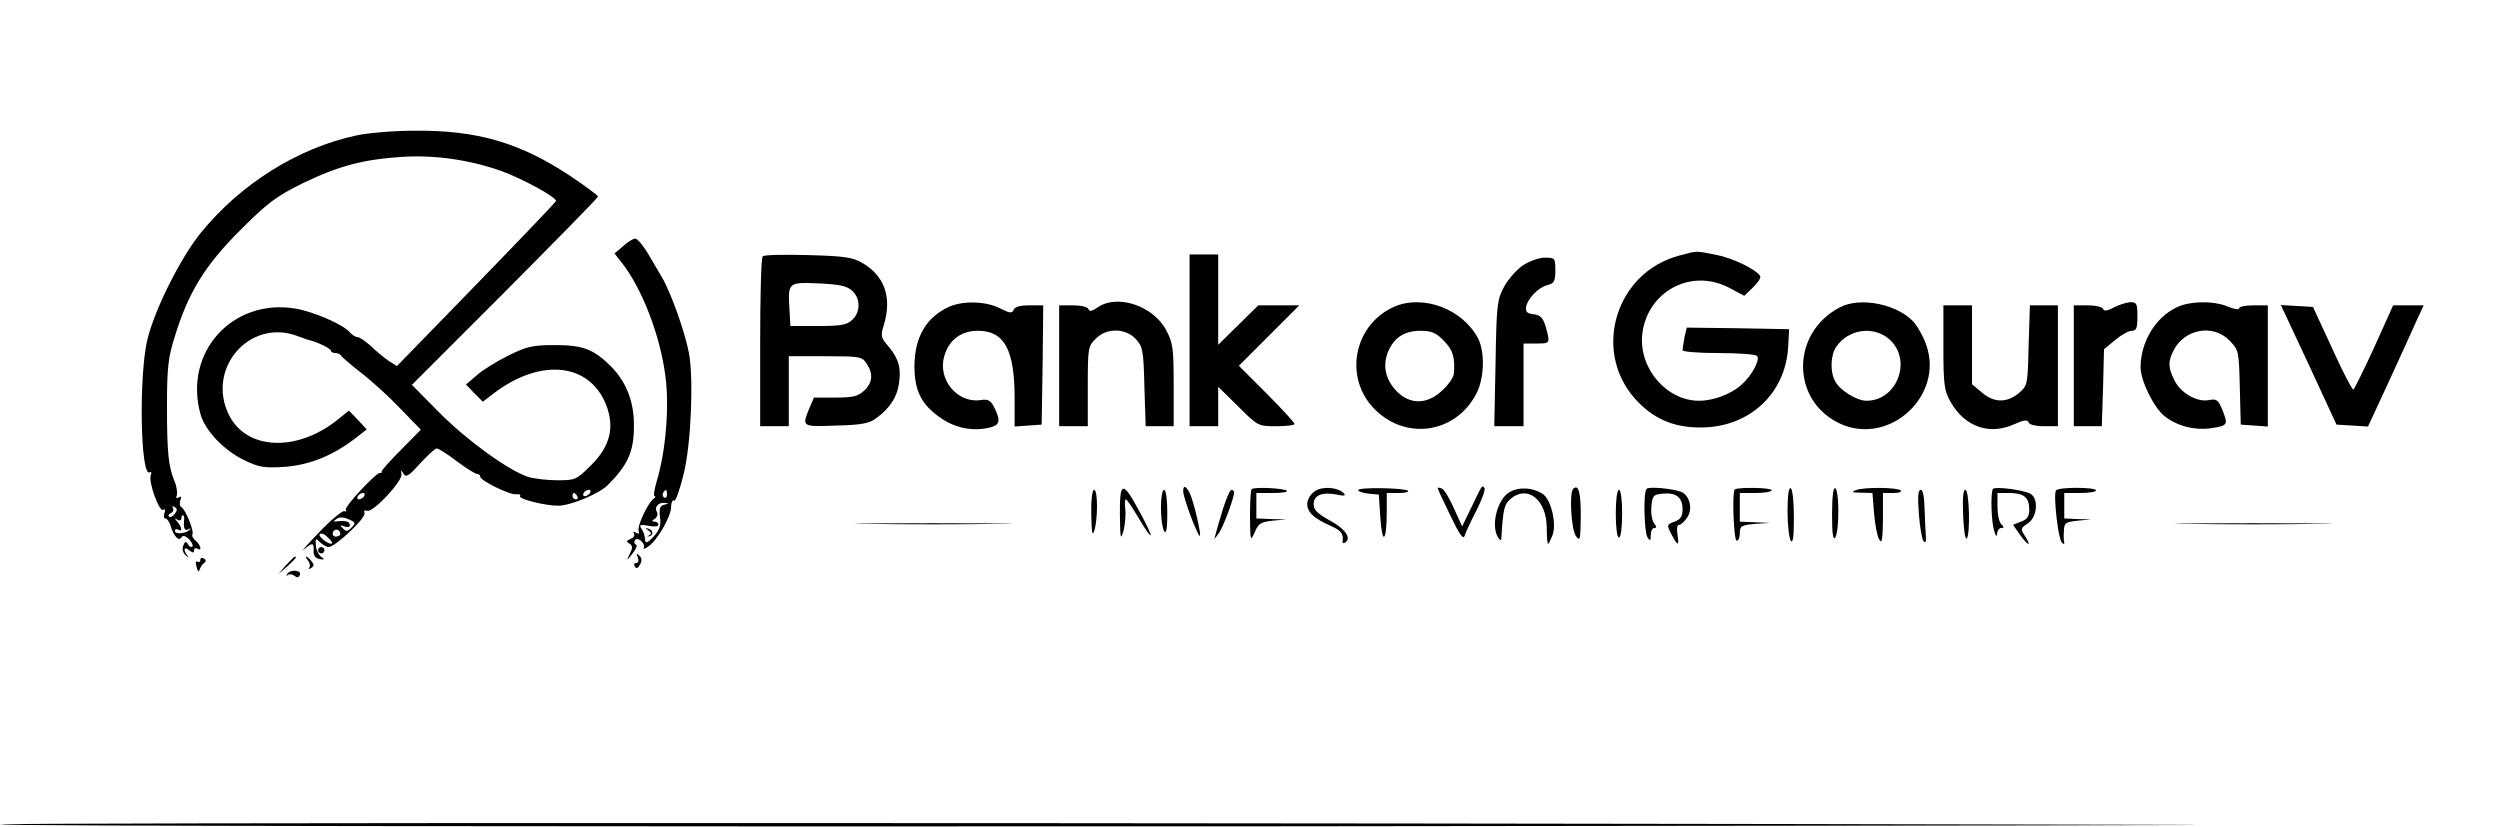 <?xml version="1.0" standalone="no"?>
<!DOCTYPE svg PUBLIC "-//W3C//DTD SVG 20010904//EN"
 "http://www.w3.org/TR/2001/REC-SVG-20010904/DTD/svg10.dtd">
<svg version="1.0" xmlns="http://www.w3.org/2000/svg"
 width="786pt" height="260pt" viewBox="0 0 786 260"
 preserveAspectRatio="xMidYMid meet">

<g transform="translate(0,260) scale(0.1,-0.1)"
fill="#000000" stroke="none">
<path d="M1120 2174 c-183 -39 -363 -152 -487 -304 -64 -78 -145 -239 -169
-335 -28 -112 -23 -438 7 -420 5 3 6 -1 3 -9 -8 -21 27 -117 39 -109 6 4 8 -1
4 -10 -3 -10 -2 -17 3 -17 5 0 12 -10 16 -22 10 -34 26 -51 34 -38 5 8 12 6
24 -5 9 -10 14 -20 11 -23 -3 -4 -10 -1 -14 7 -6 10 -10 9 -15 -5 -4 -11 -1
-23 9 -31 8 -7 10 -8 5 -1 -15 19 -12 32 5 18 11 -9 15 -9 15 -1 0 7 5 9 10 6
16 -10 12 11 -5 25 -8 7 -13 16 -10 20 6 10 -21 76 -34 85 -6 3 -7 13 -4 22 4
11 3 14 -5 9 -7 -4 -10 -2 -6 7 2 7 0 27 -7 43 -20 48 -24 93 -24 239 0 118 4
152 24 215 43 141 95 225 206 336 87 87 113 106 195 147 116 56 192 76 318 84
102 6 210 -10 309 -45 66 -24 174 -83 171 -94 -2 -5 -115 -123 -252 -264
l-248 -255 -27 17 c-14 10 -39 30 -55 46 -17 15 -35 28 -42 28 -6 0 -17 7 -24
15 -21 25 -114 65 -172 75 -198 32 -351 -138 -298 -331 14 -52 73 -114 136
-145 48 -23 63 -26 127 -22 82 6 156 36 232 96 l28 22 -28 30 -28 29 -36 -29
c-129 -103 -288 -95 -342 17 -70 144 64 300 212 248 21 -8 41 -15 44 -15 26
-7 65 -26 65 -32 0 -4 6 -8 14 -8 8 0 16 -4 18 -8 2 -4 30 -28 63 -54 33 -25
89 -76 124 -113 l64 -66 -61 -62 c-34 -34 -62 -65 -62 -69 0 -5 -2 -7 -5 -5
-9 5 -114 -107 -108 -116 3 -6 2 -7 -4 -4 -5 3 -41 -26 -79 -66 -38 -39 -60
-64 -48 -54 27 22 31 21 30 -5 -1 -15 6 -23 19 -26 16 -2 17 -1 5 7 -8 6 -16
22 -17 36 -2 23 0 24 13 10 9 -8 21 -15 27 -15 21 0 118 92 113 106 -3 8 0 11
8 8 18 -7 112 93 108 115 -2 14 -1 14 7 1 8 -12 18 -5 52 33 24 26 47 47 52
47 6 0 34 -18 63 -40 29 -22 58 -40 64 -40 5 0 10 -4 10 -9 0 -12 93 -58 113
-55 9 1 15 -1 12 -6 -5 -9 79 -30 120 -30 38 0 127 37 155 64 64 64 83 106 83
186 1 77 -24 139 -72 188 -55 54 -87 67 -176 67 -70 0 -88 -4 -145 -32 -36
-18 -81 -45 -100 -62 l-35 -30 26 -27 27 -27 34 26 c152 116 311 95 358 -48
21 -65 5 -121 -50 -176 -48 -48 -51 -49 -108 -49 -32 0 -74 5 -93 11 -62 21
-193 116 -279 203 l-85 86 293 293 c160 161 292 295 292 299 0 4 -39 32 -86
64 -158 105 -293 145 -491 143 -65 0 -147 -7 -183 -15z m735 -1124 c-3 -5 -11
-10 -16 -10 -6 0 -7 5 -4 10 3 6 11 10 16 10 6 0 7 -4 4 -10z m-710 -10 c-3
-5 -11 -10 -16 -10 -6 0 -7 5 -4 10 3 6 11 10 16 10 6 0 7 -4 4 -10z m670 0
c3 -5 1 -10 -4 -10 -6 0 -11 5 -11 10 0 6 2 10 4 10 3 0 8 -4 11 -10z m-1266
-56 c-6 -8 -15 -12 -18 -8 -3 4 0 9 7 11 6 3 9 10 6 15 -4 7 -2 8 5 4 9 -6 9
-11 0 -22z m30 -16 c-3 -28 1 -39 14 -32 6 4 9 3 4 -1 -12 -13 -47 -16 -47 -4
0 5 5 7 10 4 14 -9 12 8 -2 24 -10 11 -10 13 0 7 6 -4 12 -2 12 3 0 6 2 11 5
11 3 0 5 -6 4 -12z m526 -27 c-12 -12 -17 -13 -27 -2 -11 10 -10 11 5 6 10 -4
17 -2 17 4 0 11 -12 15 -40 12 -13 -2 -13 0 -1 8 9 6 23 5 38 -2 21 -9 22 -12
8 -26z m-35 -20 c0 -4 -6 -8 -14 -8 -8 0 -12 6 -9 14 5 13 23 9 23 -6z m-26
-29 c-6 -8 -44 20 -39 28 3 5 14 2 24 -8 10 -9 17 -18 15 -20z"/>
<path d="M1959 1826 l-27 -23 23 -29 c64 -82 120 -227 137 -356 13 -97 1 -237
-27 -330 -8 -27 -11 -48 -7 -48 4 0 3 -4 -3 -8 -18 -13 -53 -87 -47 -101 3 -9
0 -11 -8 -6 -8 5 -11 4 -7 -2 4 -6 -1 -14 -10 -17 -14 -6 -15 -9 -4 -15 10 -7
11 -13 1 -32 -11 -24 -11 -24 9 1 11 14 16 27 10 28 -5 2 -6 8 -3 13 3 6 11 6
20 -2 7 -6 11 -16 8 -21 -3 -5 3 -4 13 3 28 17 73 95 73 125 0 14 4 23 9 20 5
-4 19 36 31 86 23 95 31 299 16 378 -13 69 -59 196 -86 240 -5 8 -23 39 -40
68 -16 28 -36 52 -43 52 -6 0 -24 -11 -38 -24z m138 -781 c0 -8 -4 -12 -9 -9
-5 3 -6 10 -3 15 9 13 12 11 12 -6z m-9 -32 c-13 -3 -16 -12 -13 -38 4 -26 -1
-41 -20 -62 -13 -15 -25 -22 -26 -15 -3 22 -4 27 -13 41 -7 11 -3 13 22 8 19
-4 32 -2 32 3 0 6 -6 10 -12 10 -10 0 -9 3 1 9 7 5 10 14 7 20 -10 15 2 31 22
30 16 -1 16 -2 0 -6z"/>
<path d="M2039 932 c9 -7 10 -11 2 -15 -7 -4 -8 -5 0 -3 15 2 13 20 -3 24 -10
3 -10 2 1 -6z"/>
<path d="M5278 1796 c-197 -53 -272 -296 -139 -448 56 -63 120 -92 206 -92
153 -1 269 105 277 254 l3 55 -161 3 -161 2 -7 -31 c-3 -17 -6 -35 -6 -40 0
-5 51 -9 114 -9 64 0 118 -4 121 -10 8 -13 -17 -60 -47 -87 -32 -31 -90 -53
-136 -53 -102 0 -189 101 -179 207 14 135 152 211 272 149 l49 -26 28 27 c15
14 25 30 22 35 -14 22 -87 57 -139 67 -68 13 -57 13 -117 -3z"/>
<path d="M2398 1794 c-5 -4 -8 -126 -8 -271 l0 -263 45 0 45 0 0 110 0 110
114 0 c107 0 116 -1 130 -22 22 -32 20 -61 -7 -86 -19 -18 -35 -22 -91 -22
l-67 0 -15 -35 c-23 -57 -23 -57 85 -53 82 2 105 7 127 24 41 30 64 65 70 106
8 49 0 80 -32 118 -25 29 -26 34 -15 69 26 87 2 154 -69 195 -29 17 -56 21
-170 24 -74 2 -138 1 -142 -4z m281 -108 c27 -24 27 -68 0 -92 -17 -16 -37
-19 -108 -19 l-86 0 -3 54 c-5 83 -4 84 92 80 65 -3 89 -8 105 -23z"/>
<path d="M3740 1530 l0 -270 45 0 45 0 0 62 0 62 63 -62 c62 -62 63 -62 120
-62 31 0 57 3 57 7 0 4 -39 47 -87 95 l-88 88 95 95 95 95 -65 0 -64 0 -63
-62 -63 -62 0 142 0 142 -45 0 -45 0 0 -270z"/>
<path d="M4787 1765 c-20 -14 -47 -45 -59 -68 -21 -39 -23 -57 -26 -239 l-4
-198 46 0 46 0 0 130 0 130 40 0 c44 0 44 0 30 52 -9 29 -16 37 -38 40 -21 2
-26 8 -24 23 5 27 39 62 68 69 20 5 24 12 24 46 0 38 -1 40 -33 40 -18 0 -49
-11 -70 -25z"/>
<path d="M2985 1636 c-73 -33 -109 -95 -110 -186 0 -78 21 -121 81 -163 44
-31 96 -43 148 -33 40 8 44 21 22 65 -12 23 -20 27 -44 23 -73 -10 -135 66
-113 139 15 51 53 79 106 79 83 0 115 -60 115 -213 l0 -88 43 3 42 3 3 188 2
187 -44 0 c-29 0 -46 -5 -49 -14 -5 -12 -12 -11 -44 5 -43 22 -114 24 -158 5z"/>
<path d="M3450 1633 c-17 -12 -25 -13 -28 -5 -2 7 -23 12 -48 12 l-44 0 0
-190 0 -190 45 0 45 0 0 125 c0 120 1 127 25 150 34 35 93 34 126 -1 22 -24
24 -34 27 -150 l4 -124 44 0 44 0 0 128 c0 116 -2 133 -23 173 -41 78 -155
116 -217 72z"/>
<path d="M4384 1636 c-123 -54 -159 -212 -71 -313 97 -110 262 -90 329 40 25
49 27 131 5 173 -48 92 -172 139 -263 100z m155 -107 c29 -29 36 -52 32 -104
-1 -11 -17 -35 -36 -52 -47 -45 -101 -46 -143 -4 -36 37 -46 81 -28 125 19 45
52 66 102 66 34 0 49 -6 73 -31z"/>
<path d="M5785 1634 c-158 -82 -154 -301 7 -369 153 -63 318 92 265 248 -8 25
-26 57 -38 72 -50 58 -169 83 -234 49z m153 -99 c76 -64 28 -195 -70 -195 -30
0 -84 33 -98 61 -17 30 -15 84 4 110 38 54 115 65 164 24z"/>
<path d="M6645 1633 c-20 -11 -30 -12 -33 -4 -2 6 -24 11 -48 11 l-44 0 0
-190 0 -190 44 0 44 0 4 121 3 121 35 29 c19 16 42 29 52 29 15 0 18 8 18 45
0 40 -2 45 -22 45 -13 -1 -36 -8 -53 -17z"/>
<path d="M6842 1633 c-66 -32 -112 -109 -112 -188 0 -42 42 -127 75 -153 40
-32 96 -46 149 -38 51 8 52 11 32 60 -12 29 -18 33 -42 28 -37 -7 -89 23 -108
63 -20 41 -20 58 -2 94 35 67 123 83 175 31 30 -31 30 -32 33 -148 l3 -117 43
-3 42 -3 0 190 0 191 -45 0 c-25 0 -45 -4 -45 -9 0 -6 -16 -3 -35 5 -45 19
-122 18 -163 -3z"/>
<path d="M6110 1508 c0 -119 3 -137 23 -172 44 -78 122 -105 199 -70 31 14 43
15 46 6 2 -7 22 -12 48 -12 l44 0 0 190 0 190 -44 0 -44 0 -4 -126 c-3 -124
-3 -126 -31 -150 -37 -31 -78 -31 -116 2 l-31 26 0 124 0 124 -45 0 -45 0 0
-132z"/>
<path d="M7259 1453 l87 -188 50 -3 49 -3 64 138 c35 76 74 162 87 191 l24 52
-48 0 -48 0 -59 -131 c-33 -72 -63 -132 -66 -134 -3 -2 -33 55 -66 128 l-61
132 -50 3 -51 3 88 -188z"/>
<path d="M3521 982 c1 -75 2 -82 11 -52 5 19 8 49 6 67 -2 18 -2 33 2 33 3 0
21 -27 40 -59 48 -81 51 -68 4 18 -54 101 -64 100 -63 -7z"/>
<path d="M3720 1055 c0 -18 40 -127 51 -139 10 -11 -18 109 -31 135 -13 23
-20 24 -20 4z"/>
<path d="M3935 1062 c-3 -3 -5 -42 -5 -86 1 -78 1 -80 15 -49 12 28 19 32 57
36 l43 4 -47 1 -48 2 0 40 0 40 52 0 c28 0 48 3 44 7 -8 8 -103 13 -111 5z"/>
<path d="M4133 1055 c-13 -9 -23 -26 -23 -39 0 -26 19 -45 73 -69 34 -15 42
-26 38 -50 -1 -5 3 -6 8 -3 21 14 1 43 -47 69 -40 22 -52 34 -52 52 0 28 27
39 73 30 23 -5 29 -4 22 4 -19 20 -69 23 -92 6z"/>
<path d="M4270 1059 c0 -4 15 -9 33 -11 l32 -3 5 -75 c6 -87 20 -72 20 21 l0
59 37 0 c20 0 33 3 30 7 -10 9 -157 12 -157 2z"/>
<path d="M4520 1065 c0 -2 18 -41 40 -86 29 -61 41 -77 45 -63 3 10 20 47 38
81 17 34 28 65 24 69 -8 9 -5 13 -41 -61 l-29 -60 -26 57 c-14 32 -31 60 -38
62 -7 3 -13 4 -13 1z"/>
<path d="M4748 1054 c-40 -21 -62 -106 -38 -144 5 -8 10 -10 10 -5 6 97 9 110
31 128 53 43 112 -6 112 -93 0 -27 2 -50 4 -50 2 0 8 12 14 27 14 37 -5 115
-32 131 -31 19 -71 22 -101 6z"/>
<path d="M4946 1063 c-13 -13 -6 -129 9 -149 13 -17 14 -11 15 63 0 75 -7 102
-24 86z"/>
<path d="M5177 1063 c-11 -10 -8 -136 3 -153 8 -12 10 -11 10 8 0 12 5 22 11
22 8 0 8 4 0 14 -7 8 -11 32 -9 53 3 35 6 38 36 41 42 4 62 -12 62 -49 0 -22
-6 -32 -25 -39 -25 -9 -25 -11 -10 -40 20 -38 25 -38 19 0 -3 17 -1 30 5 30 6
0 18 11 26 24 18 27 7 69 -20 80 -28 10 -101 17 -108 9z"/>
<path d="M5454 1061 c-9 -9 -3 -161 6 -161 6 0 10 11 10 24 0 22 5 25 48 29
l47 3 -47 2 -48 2 0 45 0 45 50 0 c28 0 50 4 50 9 0 8 -107 10 -116 2z"/>
<path d="M5620 993 c0 -43 5 -85 10 -93 7 -10 10 12 10 72 0 48 -4 90 -10 93
-6 4 -10 -22 -10 -72z"/>
<path d="M5760 983 c0 -60 3 -83 10 -73 13 20 13 147 0 155 -6 4 -10 -26 -10
-82z"/>
<path d="M5835 1059 c-16 -6 -12 -8 16 -8 l36 -1 5 -64 c3 -35 10 -72 16 -82
9 -15 11 -1 12 64 l0 82 32 0 c17 0 28 3 24 8 -11 10 -117 11 -141 1z"/>
<path d="M6266 1063 c-8 -9 -6 -103 4 -133 5 -17 8 -19 9 -7 1 9 6 17 13 17 9
0 9 3 0 12 -7 7 -12 31 -12 55 l0 43 38 0 c45 0 62 -14 62 -52 0 -21 -6 -31
-26 -38 l-25 -10 21 -30 c25 -36 39 -41 17 -6 -15 23 -15 25 8 40 31 20 35 80
8 94 -23 12 -109 23 -117 15z"/>
<path d="M6464 1058 c-9 -14 7 -152 18 -163 6 -7 9 -7 8 0 -2 6 -2 22 -1 37 1
24 5 27 44 31 l42 4 -42 1 -43 2 0 40 0 40 50 0 c28 0 50 4 50 8 0 11 -120 11
-126 0z"/>
<path d="M3431 983 c1 -55 3 -70 9 -53 12 36 12 130 0 130 -6 0 -10 -32 -9
-77z"/>
<path d="M3650 1003 c0 -32 5 -65 10 -73 7 -10 10 7 10 58 0 41 -4 72 -10 72
-6 0 -10 -26 -10 -57z"/>
<path d="M3846 1003 c-10 -32 -20 -67 -23 -78 l-5 -20 15 20 c13 19 47 109 47
127 0 4 -4 8 -8 8 -5 0 -16 -26 -26 -57z"/>
<path d="M5080 985 c0 -43 4 -75 10 -75 6 0 10 32 10 75 0 43 -4 75 -10 75 -6
0 -10 -32 -10 -75z"/>
<path d="M6033 984 c3 -42 10 -81 15 -86 6 -6 8 -1 7 14 -1 13 -3 51 -4 86 -1
39 -5 62 -12 62 -9 0 -10 -22 -6 -76z"/>
<path d="M6172 981 c2 -44 6 -77 11 -74 12 7 9 153 -4 153 -7 0 -9 -27 -7 -79z"/>
<path d="M2732 953 c108 -2 288 -2 400 0 112 1 23 2 -197 2 -220 0 -311 -1
-203 -2z"/>
<path d="M6882 953 c108 -2 288 -2 400 0 112 1 23 2 -197 2 -220 0 -311 -1
-203 -2z"/>
<path d="M1000 870 c0 -5 5 -10 10 -10 6 0 10 5 10 10 0 6 -4 10 -10 10 -5 0
-10 -4 -10 -10z"/>
<path d="M2005 848 c4 -11 2 -18 -5 -18 -6 0 -8 -5 -4 -11 5 -8 10 -6 16 6 7
11 6 21 -2 28 -8 9 -10 8 -5 -5z"/>
<path d="M630 840 c0 -6 -4 -9 -9 -6 -5 4 -7 -4 -3 -16 4 -16 7 -18 10 -8 3 8
9 18 15 21 5 4 5 9 -2 13 -6 4 -11 2 -11 -4z"/>
<path d="M899 823 l-24 -28 28 24 c25 23 32 31 24 31 -2 0 -14 -12 -28 -27z"/>
<path d="M969 837 c6 -8 7 -18 3 -22 -4 -5 -1 -5 6 -1 10 6 10 11 1 22 -6 8
-14 14 -16 14 -3 0 0 -6 6 -13z"/>
<path d="M903 795 c-4 -5 -3 -7 2 -3 4 4 14 3 20 -2 9 -7 14 -7 18 3 6 15 -32
18 -40 2z"/>
<path d="M0 8 c0 -5 1770 -7 3933 -6 2162 2 3428 4 2812 5 -2968 7 -6745 7
-6745 1z"/>
</g>
</svg>
